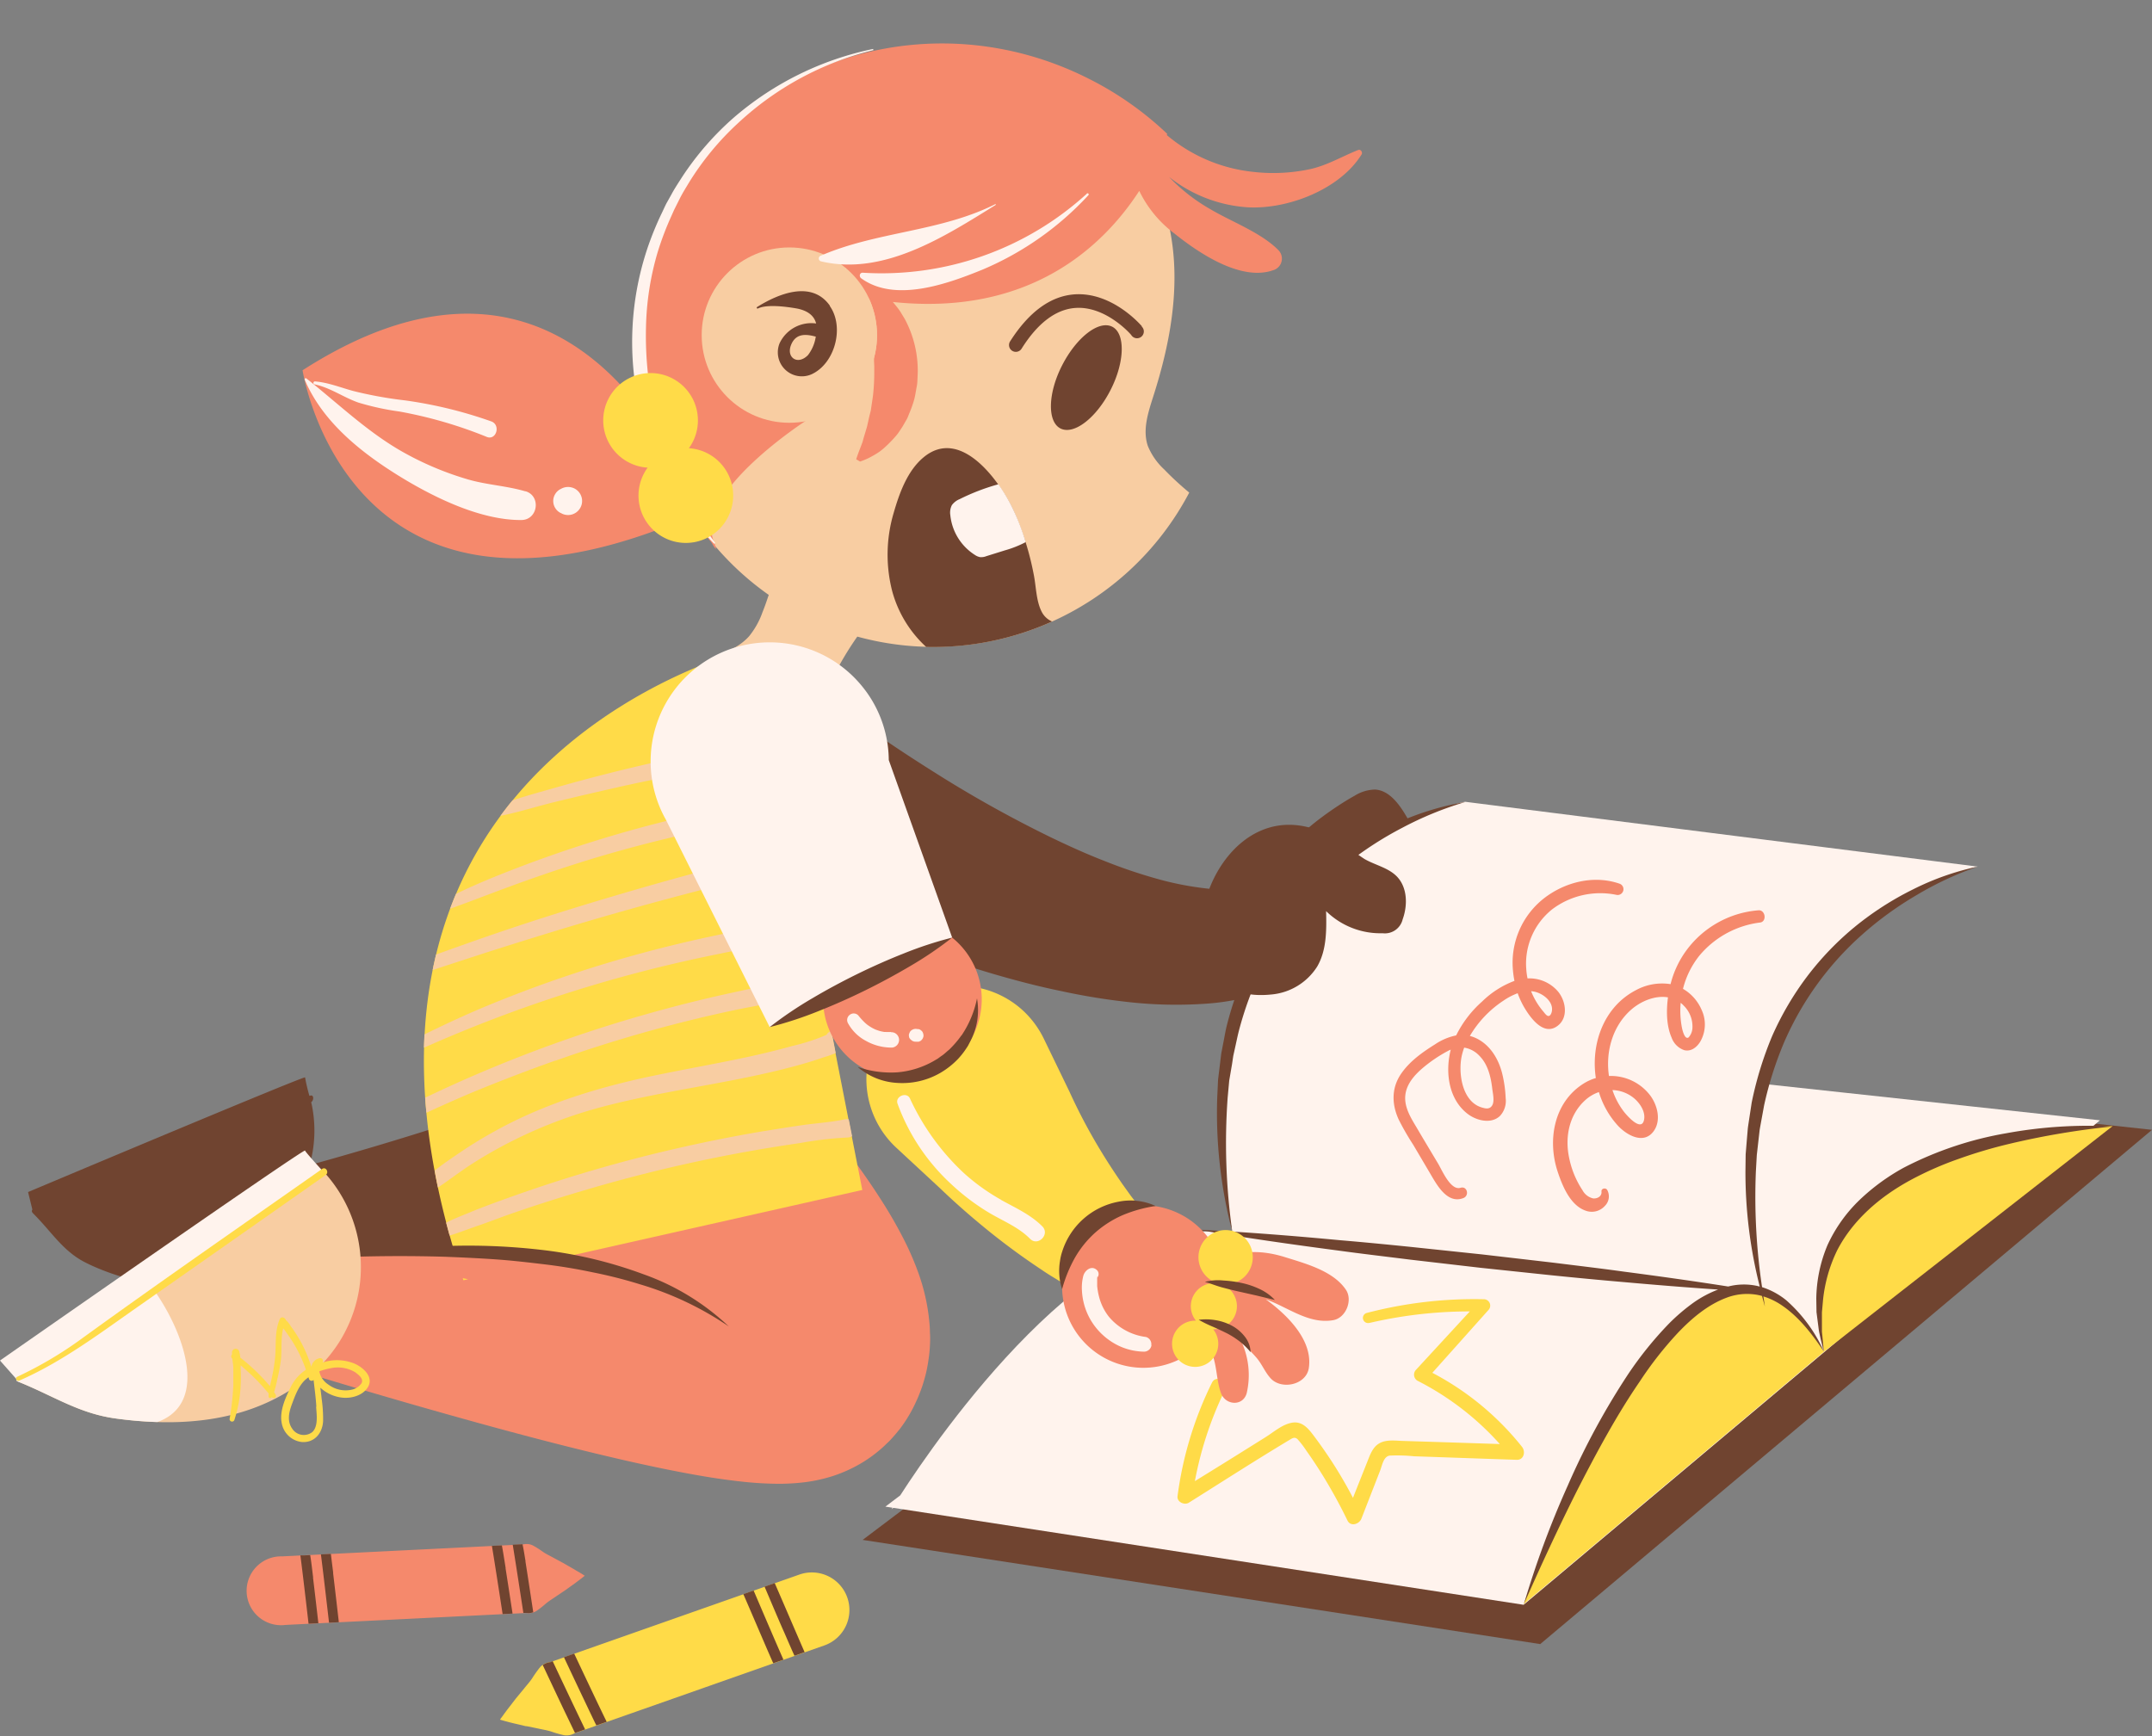 <?xml version="1.0" encoding="UTF-8"?><svg xmlns="http://www.w3.org/2000/svg" xmlns:xlink="http://www.w3.org/1999/xlink" contentScriptType="text/ecmascript" fill="#704430" width="500" zoomAndPan="magnify" contentStyleType="text/css" viewBox="0.0 -10.1 500.0 403.4" height="403.4" preserveAspectRatio="xMidYMid meet" version="1"><rect x="0.0" y="-10.1" width="500.0" height="403.4" fill="#808080" stroke="none"/><g data-name="Layer 2"><g data-name="25"><g><g id="change1_1"><path fill="inherit" d="M329.5,186.37c.14,4-3.24,6.92-6.5,8.33-5.2,2.25-10.88,2.49-16.44,2.59-2.3,0-4.71,0-6.74-1.18-9.86-5.93,10.67-19,14.88-21.28a9.31,9.31,0,0,1,4.78-1.46c3.6.2,6.09,4,8,7.51A12.5,12.5,0,0,1,329.5,186.37Zm-39.43,9.71a31.18,31.18,0,0,1-9.46.31,71.31,71.31,0,0,1-11.67-2.25,119.09,119.09,0,0,1-12.39-4.2c-4.17-1.62-8.36-3.52-12.52-5.53a280,280,0,0,1-24.69-13.64c-4-2.5-8.05-5.08-12-7.74-2-1.33-3.93-2.68-5.85-4l-2.86-2-1.38-1c-.43-.32-.95-.71-1.22-.93l-.26-.21a23.24,23.24,0,0,0-3-2,22.37,22.37,0,0,0-22.05,38.94c.8.45,1.35.73,2,1.06l1.86.95,3.66,1.8q3.64,1.77,7.3,3.43,7.31,3.34,14.72,6.37a319.41,319.41,0,0,0,30.33,10.72c5.18,1.51,10.41,2.9,15.78,4a150.4,150.4,0,0,0,16.34,2.65,99.65,99.65,0,0,0,17.05.35,55.17,55.17,0,0,0,17.42-3.93l.19-.08a12.12,12.12,0,0,0-7.33-23ZM104.35,244.42l0,0C104.28,244.39,104.32,244.41,104.35,244.42Zm85.79,13.3c-.1.93-.3,2-.52,3.08a32,32,0,0,1-1.61,5.35,30.93,30.93,0,0,1-5.57,9,33.71,33.71,0,0,1-4.93,4.51l-1.06.75-1,.64c-.67.43-1.21.73-1.81,1.08a40.33,40.33,0,0,1-5.64,2.56c-1.6.59-3,1-4.31,1.35a69,69,0,0,1-7,1.44c-4.21.65-7.94,1-11.58,1.18-7.23.42-14,.43-20.68.31s-13.23-.39-19.74-.75-13-.8-19.41-1.31l-9.65-.81L66,285.14l0-12a36.41,36.41,0,0,1-5,5.71,34.94,34.94,0,0,1-3.54,2.84,6,6,0,0,1,4.37,1.73c1.13,1.21,2.13,3.8.18,5.57a4.66,4.66,0,0,1-5.14.76,5.13,5.13,0,0,1-2.42-2.6c-.18.61-.37,1.21-.55,1.81a36.34,36.34,0,0,1-1.57,4.5c-1.08,2.33-3.17,3.9-5.12,3.09-1.62-.67-2.2-2.76-1.66-4.86a10.15,10.15,0,0,1,1.85-3.55c.54-.72,1.11-1.43,1.69-2.12a33,33,0,0,1-9.29,1.89h-.47c-.27.38-.53.76-.81,1.13s-1.22.24-.86-.42l.36-.69a37,37,0,0,1-11.78-2h0c-1-.34-2-.71-3-1.12l-.37-.15c-1-.42-2-.86-2.93-1.34-4.29-2.13-6.82-5.49-9.87-8.93-.73-.81-1.48-1.63-2.3-2.45l0,0c-.07-.07-.13-.15-.19-.22a.57.57,0,0,1-.06-.75l-1-4.07s64.41-27.13,64.36-26.64a43.63,43.63,0,0,0,1,4.26l.14,0c.89-.38,1,1,.27,1.52l.1.34h0a29.83,29.83,0,0,1-.44,14.26c10.47-2.91,20.91-6,31.14-9.3q4.14-1.35,8.23-2.73l-.36-.23c-1.14-.72-2.29-1.44-3.44-2.12l-1.7-1-.81-.46-.39-.2-.17-.08,0,0,49-54.4.62.62.5.52,1,1,1.84,2q1.8,2,3.56,4c2.35,2.67,4.66,5.39,7,8.22s4.57,5.77,6.84,8.91,4.55,6.49,6.87,10.4c1.16,2,2.33,4.07,3.52,6.55a60,60,0,0,1,3.53,9A45.75,45.75,0,0,1,190,247.9,38.28,38.28,0,0,1,190.14,257.72ZM53.83,285.11c-.34.09-.67-.1-.59-.61,0,0,0-.05,0-.07-.16.07-.32.13-.47.21a15.35,15.35,0,0,0-3.93,4c-1.09,1.4-2.13,3-1.92,4.68a1.79,1.79,0,0,0,2.73,1.51c1.41-.81,2-3.19,2.54-4.62C52.82,288.5,53.3,286.81,53.83,285.11Zm1.84-1.41a3.74,3.74,0,0,0,.4,2.69,3.58,3.58,0,0,0,3.22,2,2.91,2.91,0,0,0,1.91-.76c.59-.62.18-1.5-.09-2a4.17,4.17,0,0,0-3.54-2A9.45,9.45,0,0,0,55.67,283.7ZM145.79,232a2.87,2.87,0,0,0-1.9.29,10.64,10.64,0,0,0-1,.44l-.59.32c-.23.13-.47.27-.69.42a20.31,20.31,0,0,0-3.77,3.16,25.25,25.25,0,0,0-1.92,2.31l1.61-.76a47.24,47.24,0,0,0,6.64-3.79,5.85,5.85,0,0,0,1.79-1.79C146.08,232.38,146.06,232.16,145.79,232Z"/></g><g id="change1_2"><path fill="inherit" d="M348.49 236.05L500 252.44 357.86 371.94 200.43 347.73 348.49 236.05z"/></g><g id="change2_1"><path fill="#fff3ed" d="M487.9,250.23l-78.39-8.48c11-41.31,50-50.47,50-50.47L340.4,176.21s-70.77,13.31-54.08,100.08c-32.41-4.73-68.37,47.46-77.16,61.1L205.71,340l1.65.25-.22.36.42-.33L354,362.81Zm-198.75,26.7.15,0-6,4.53Z"/></g><g id="change3_1"><path fill="#ffdb48" d="M423.79,304,354,362.67S393.48,250.28,423.79,304Zm0,0,67.08-52.44S412.35,251.78,423.79,304Z"/></g><g id="change1_3"><path fill="inherit" d="M423.79,304c-2.73-4.05-5.75-8-9.66-10.68a16.07,16.07,0,0,0-4.42-2.17c.12.79.23,1.57.35,2.36-.23-.82-.45-1.64-.67-2.46a11,11,0,0,0-1.59-.34,13.41,13.41,0,0,0-6.66.75c-4.29,1.6-8,4.7-11.28,8.14A84.55,84.55,0,0,0,381,310.9c-2.75,4-5.25,8.13-7.64,12.36s-4.65,8.54-6.87,12.87c-4.38,8.71-8.48,17.57-12.43,26.54a216.44,216.44,0,0,1,10.21-27.59,171.25,171.25,0,0,1,14.11-26,84.57,84.57,0,0,1,9.39-11.61,45.23,45.23,0,0,1,5.76-4.91,25.47,25.47,0,0,1,5.66-3c-7.41-.5-14.8-1.1-22.19-1.76-5.51-.47-11-1-16.52-1.56l-16.5-1.74-16.47-1.91c-5.49-.69-11-1.33-16.46-2.08-11-1.45-21.93-3-32.85-4.87,2.71.13,5.41.29,8.11.46a108.47,108.47,0,0,1-3.49-31.33l.19-4,.49-4,.24-2,.38-2c.27-1.32.49-2.65.78-4a79.43,79.43,0,0,1,5.45-15.3,67.27,67.27,0,0,1,8.91-13.6,68.54,68.54,0,0,1,11.87-11,72,72,0,0,1,14-8,64.32,64.32,0,0,1,15.33-4.61,79.18,79.18,0,0,0-14.66,6,80.42,80.42,0,0,0-13.17,8.57,72.23,72.23,0,0,0-11.06,11,66.27,66.27,0,0,0-8.38,13.08,79.52,79.52,0,0,0-5.37,14.62c-.32,1.26-.57,2.54-.86,3.82l-.42,1.91-.29,1.94L285.6,241l-.36,3.91a146.17,146.17,0,0,0,1.07,31.18c8.33.53,16.65,1.21,25,2,5.51.46,11,1,16.51,1.56l16.5,1.74,16.48,1.91c5.49.69,11,1.33,16.46,2.09,8.1,1.06,16.19,2.19,24.27,3.46a14.6,14.6,0,0,1,6.67-.15l.66.16a108.17,108.17,0,0,1-3.32-26.74l.05-4,.33-4,.17-2c.08-.66.19-1.32.29-2l.61-4a82.41,82.41,0,0,1,4.73-15.41,69.84,69.84,0,0,1,8.16-13.92A68.48,68.48,0,0,1,431,205.23a71.54,71.54,0,0,1,13.47-8.66,62.28,62.28,0,0,1,15-5.29,76.72,76.72,0,0,0-14.24,6.66,79.2,79.2,0,0,0-12.61,9.17A71.5,71.5,0,0,0,414.57,232a82.9,82.9,0,0,0-4.69,14.74l-.7,3.82c-.11.64-.24,1.28-.34,1.92l-.22,1.93-.44,3.88-.22,3.9A142.31,142.31,0,0,0,409.4,289a17.11,17.11,0,0,1,5.66,3.08A34.76,34.76,0,0,1,423.79,304Zm42.27-50.75a81.83,81.83,0,0,0-23.76,8A48.73,48.73,0,0,0,432,268.79a34.49,34.49,0,0,0-7.4,10.45A33.08,33.08,0,0,0,422,291.66l.05,3.15.4,3.11c.07.52.12,1,.22,1.55L423,301l.75,3-.28-3.09-.16-1.53c0-.51,0-1,0-1.54l0-3,.27-3a34.4,34.4,0,0,1,3.3-11.45c3.68-7.07,9.94-12.42,17-16.26a77.06,77.06,0,0,1,11.07-4.89,111,111,0,0,1,11.7-3.49,183.53,183.53,0,0,1,24.29-4.1A106.06,106.06,0,0,0,466.06,253.25Z"/></g><g id="change4_1"><path fill="#f5896c" d="M408.57,201.43a23,23,0,0,0-17,9.66,22.52,22.52,0,0,0-3.43,7.5,12.73,12.73,0,0,0-8.09,1.42c-7.46,3.9-10.46,12.47-9.27,20.4a11.3,11.3,0,0,0-2.92,1.33c-6.8,4.33-8.35,13-6,20.27,1.09,3.32,2.92,7.95,6.53,9.21a4.08,4.08,0,0,0,4.49-1.1,3.1,3.1,0,0,0,.54-3.71c-.33-.57-1.41-.37-1.33.36.13,1.1-.93,1.7-1.93,1.61a3.75,3.75,0,0,1-2.47-1.89,21.19,21.19,0,0,1-3.08-7.39c-1.08-4.89-.08-10.18,3.77-13.61a9,9,0,0,1,3.11-1.82,20.2,20.2,0,0,0,4.47,7.86c2.1,2.23,6.05,4.42,8.33,1.12,1.67-2.44.81-5.85-.79-8.08a11.49,11.49,0,0,0-9.67-4.64c-.83-5.61.82-11.59,5.15-15.4,2.28-2,5.6-3.38,8.56-2.87-.4,3.07-.38,6.57.85,9.37a4.76,4.76,0,0,0,2.93,2.9c1.6.39,2.9-.67,3.7-1.94a8,8,0,0,0,.31-7.48,10.31,10.31,0,0,0-4.3-4.83,20.23,20.23,0,0,1,3.74-7.63A21.89,21.89,0,0,1,409,204.26C410.55,204,410.18,201.31,408.57,201.43Zm-28.95,43.64c1.39,1.15,2.75,3.15,2.36,5.06-.59,2.85-3.92-.92-4.7-1.93a17.18,17.18,0,0,1-2.64-5A8.26,8.26,0,0,1,379.62,245.07Zm11.61-21.46a6.81,6.81,0,0,1,2,5,3.57,3.57,0,0,1-.89,2.35c-.88.62-1.41-1.56-1.55-2.22a20.59,20.59,0,0,1-.3-5.81A6.22,6.22,0,0,1,391.23,223.61ZM362,220.31a8.71,8.71,0,0,0-7.09-3.05,15.91,15.91,0,0,1-.3-2.26,16.14,16.14,0,0,1,6-13.78,18.54,18.54,0,0,1,15-3.37,1.35,1.35,0,0,0,.72-2.59c-6-2.1-12.75-.41-17.68,3.45a19,19,0,0,0-7.13,16.66,22.41,22.41,0,0,0,.35,2.46,21.61,21.61,0,0,0-7.54,4.82,25.7,25.7,0,0,0-6,7.85,13.63,13.63,0,0,0-4.9,2.07c-3,1.88-6,4-8,7-2.17,3.29-2.06,7-.44,10.51a60.69,60.69,0,0,0,3.37,5.85L332,262.1c1.59,2.64,4.05,7.73,8,6.2,1.46-.56.9-2.87-.66-2.39-2.32.71-4.33-4.17-5.22-5.64-1.67-2.8-3.36-5.6-5-8.4-1.42-2.37-3.06-5-2.54-7.92.42-2.34,2.07-4.21,3.81-5.73a33.27,33.27,0,0,1,6.18-4.19c.17-.09.34-.15.5-.22-1.33,5.23-.52,11.51,3.92,14.92,2,1.55,5.45,2.46,7.52.48a5.13,5.13,0,0,0,1.32-4.13,28.87,28.87,0,0,0-.82-5.77c-.85-3.34-2.75-6.54-5.94-8.11a8,8,0,0,0-1.56-.57,25,25,0,0,1,7.81-8.21,15,15,0,0,1,3.3-1.72,19.09,19.09,0,0,0,1.74,3.65c1.45,2.35,4.35,6.22,7.44,4C364.46,226.45,363.84,222.53,362,220.31Zm-18.29,14.91c2,2,2.68,4.92,3,7.63.12,1.06.58,2.9,0,3.89s-1.51.77-2.32.54c-4.77-1.31-5.67-8.24-4.71-12.27a16.09,16.09,0,0,1,.51-1.67A6.16,6.16,0,0,1,343.71,235.22Zm16.86-10.37c-.06.38-.29,1.09-.76,1.14s-1-.78-1.26-1.07a16.73,16.73,0,0,1-2.81-4.69,5.08,5.08,0,0,1,1.08.18C358.66,220.92,360.92,222.68,360.57,224.85Z"/></g><g id="change3_2"><path fill="#ffdb48" d="M318.17,297.32a102.56,102.56,0,0,1,26.59-2.63l-1-2.5L329,308.2a1.64,1.64,0,0,0,.33,2.54,65.43,65.43,0,0,1,21.77,17.85l1.23-3q-13.24-.45-26.49-.86c-1.71-.06-3.72-.34-5.29.52s-2.17,2.56-2.8,4.15l-4.93,12.41,3.24-.42a102.32,102.32,0,0,0-6.85-12.22c-1.32-2-2.72-4-4.18-5.92-1.24-1.63-2.65-3.17-4.91-2.74s-4.17,2.15-6,3.3l-6.7,4.19c-4.32,2.7-8.66,5.37-13,8.05l2.56,2a83,83,0,0,1,7.61-25.1c1-2-2-3.76-3-1.75a83.92,83.92,0,0,0-8,26.39c-.17,1.33,1.6,2.14,2.62,1.5,7.73-4.85,15.41-9.8,23.24-14.5.76-.45,1.36-.93,2.07-.21a21.79,21.79,0,0,1,2,2.62q1.82,2.56,3.48,5.22a117.59,117.59,0,0,1,6.07,11c.73,1.52,2.74.86,3.24-.42l4.37-11.22c.45-1.16.77-3.28,2.25-3.44a39,39,0,0,1,5.61.16c7.95.27,15.91.56,23.86.82,1.66.06,2.11-1.88,1.24-3A65.46,65.46,0,0,0,331,308l.33,2.54,14.5-16.23a1.48,1.48,0,0,0-1-2.5A98.81,98.81,0,0,0,317.54,295a1.19,1.19,0,0,0,.63,2.3Z"/></g><g id="change4_2"><path fill="#f5896c" d="M216.05,299.11c0-.69-.07-1.5-.13-2.09a46.28,46.28,0,0,0-2.59-11.46,67.4,67.4,0,0,0-2.94-6.89,105.14,105.14,0,0,0-5.23-9.26c-1.64-2.59-3.21-4.91-4.76-7.11-3.1-4.37-6.1-8.27-9.11-12s-6-7.31-9-10.79c-1.53-1.75-3.06-3.47-4.62-5.18l-2.38-2.58-1.24-1.3-.65-.68-.34-.35-.46-.42L136,278.94c-8,.75-16.2,1.37-24.4,1.91A199.26,199.26,0,0,0,80.4,282l2.42.44c-10.37.49-20.77.91-31.07,1.23L50,302.41q23.61,7.47,47.54,14.33c16,4.56,32,8.95,48.7,12.75,4.18.94,8.41,1.84,12.77,2.66s8.83,1.56,13.74,2.08a80.77,80.77,0,0,0,8.07.46,49.6,49.6,0,0,0,5.05-.24,36.13,36.13,0,0,0,7.38-1.48,33,33,0,0,0,6.52-2.87,31.13,31.13,0,0,0,5.14-3.71c.53-.46,1-.95,1.53-1.44.23-.22.55-.56.84-.88l.87-1c.28-.34.56-.68.83-1l.39-.52.46-.64c.61-.87,1.18-1.79,1.71-2.72l.38-.7.22-.41.35-.71c.23-.47.45-1,.67-1.44.42-1,.81-2,1.11-2.89s.6-1.93.84-2.9.39-1.81.54-2.73l.2-1.37c.06-.46.09-.83.13-1.25.07-.82.11-1.64.13-2.46S216.08,299.85,216.05,299.11Zm-92.27-3.53h0S123.76,295.58,123.78,295.58Z"/></g><g id="change3_3"><path fill="#ffdb48" d="M108.77,287.15l-1.11.25-.15-.48Zm-3.22-6.45h0l2.57,0h.33c.87,0,1.74,0,2.63.08h.23q2.82.11,5.75.31h0l3,.24h0c3.06.26,6.17.62,9.29,1.09h0l71-16L175.64,140.23S70.8,164.35,105.55,280.7ZM269,276l-4.18-5.5-2.1-2.75-1.85-2.58c-2.41-3.46-4.67-7-6.73-10.58s-3.95-7.26-5.65-11l-6-12.39a22,22,0,0,0-4.75-6.42,21.69,21.69,0,1,0-29.49,31.82h0l10.16,9.42c3.71,3.56,7.56,6.92,11.51,10.1s8,6.13,12.18,8.9c1,.69,2.09,1.37,3.14,2l2.95,1.8,5.89,3.62A11.34,11.34,0,0,0,269,276Z"/></g><g id="change5_1"><path fill="#f8cda2" d="M167,211.57a325.73,325.73,0,0,0-68.5,21.79c0-1,.07-2.07.13-3.1,4.91-2.41,9.86-4.71,14.93-6.8a296.72,296.72,0,0,1,36.26-12.26q9.12-2.44,18.39-4.33c6.33-1.28,12.71-2.19,19.07-3.31a3.31,3.31,0,0,1,.76,0l.87,4.43a2.87,2.87,0,0,1-1,.28A200.09,200.09,0,0,0,167,211.57ZM197.2,250a2.41,2.41,0,0,0-.92,0c-3.19.69-6.53.88-9.76,1.34s-6.51,1-9.75,1.52q-9.86,1.68-19.6,3.92A338.83,338.83,0,0,0,119,267.92c-3.41,1.22-6.82,2.45-10.16,3.84-1.66.68-3.33,1.33-4.94,2.13l-.25.12c.27,1,.53,2,.81,3,.36-.1.74-.23,1.15-.36,1.55-.53,3.09-1.1,4.63-1.65,3-1,5.87-2.15,8.82-3.17,6.14-2.13,12.35-4.08,18.58-5.89a351.39,351.39,0,0,1,37.73-8.75q5.23-.91,10.49-1.67a84.22,84.22,0,0,1,11-1.29,2.21,2.21,0,0,0,1.12-.31Zm-53.71-77.16q14.87-3.32,29.94-5.63c2.43-.37,4.87-.69,7.31-1l-.87-4.47a427.18,427.18,0,0,0-50.33,11.05c-3.44,1-7,1.93-10.46,3.1-1,1.17-1.89,2.35-2.8,3.59,4.17-.83,8.29-2.15,12.39-3.16Q136.07,174.51,143.49,172.85Zm-8.62,17.45a310.69,310.69,0,0,1,34.53-8.65c3.28-.62,6.56-1.2,9.86-1.71l4.06-.61-.83-4.22-2.93.46c-2.88.47-5.77,1-8.64,1.54q-8.85,1.71-17.6,3.95a297.5,297.5,0,0,0-34.38,11c-4.37,1.7-8.76,3.5-13,5.58-.48,1.12-.93,2.27-1.37,3.44,4.51-1.6,9-3.38,13.44-5C123.59,194,129.21,192.08,134.87,190.3Zm-23.62,21.51q8.61-2.77,17.26-5.41,17.31-5.28,34.84-9.79c3.3-.85,6.59-1.67,9.9-2.48s6.55-1.93,9.83-2.21a2.44,2.44,0,0,0,2.32-2l-.32-1.62a2.22,2.22,0,0,0-2.63-1.08,71,71,0,0,1-8.86,2.38c-3,.75-5.93,1.52-8.88,2.31q-8.86,2.35-17.68,4.92c-11.68,3.39-23.28,7-34.77,11q-4.82,1.68-9.62,3.41l-1.32.48c-.29,1.18-.56,2.39-.8,3.62l2.25-.76C105.6,213.65,108.42,212.72,111.25,211.81ZM119.07,255a107.89,107.89,0,0,1,20.48-7.8c14.91-4,30.37-5.55,45.27-9.6,2.19-.59,4.37-1.24,6.52-2a23.55,23.55,0,0,0,2.83-1l-1-5.19a1.91,1.91,0,0,0-.32.16,2.16,2.16,0,0,0-.83.81,46,46,0,0,1-7.94,2.58c-3.28.92-6.59,1.72-9.91,2.45-6.67,1.46-13.4,2.64-20.09,4-13.13,2.62-25.92,6.28-37.78,12.62-3.12,1.67-6.17,3.49-9.11,5.46-2,1.38-4.23,2.83-6.2,4.44.24,1.3.48,2.6.76,3.92,2.61-1.73,5.09-3.68,7.72-5.37A105.17,105.17,0,0,1,119.07,255Zm10-18.63A329.36,329.36,0,0,1,168.89,225c3.79-.82,7.6-1.53,11.43-2.18q2.75-.45,5.51-.87a47,47,0,0,0,5.67-1l-.83-4.25a64.69,64.69,0,0,0-10.07,1.66c-3.41.67-6.79,1.41-10.18,2.15q-10.29,2.22-20.43,5.11a322.21,322.21,0,0,0-39.22,13.91q-5.33,2.29-10.58,4.78l-1.41.66c.08,1.15.19,2.33.3,3.5l1.47-.68c3.1-1.41,6.21-2.79,9.35-4.11Q119.38,239.77,129.08,236.33Z"/></g><g id="change1_4"><path fill="inherit" d="M80.4,282a134.43,134.43,0,0,1,23.08-2.55,147.57,147.57,0,0,1,23.29,1A101.27,101.27,0,0,1,149.5,286a56,56,0,0,1,19.83,12.13,73.82,73.82,0,0,0-20.63-9.79,107.19,107.19,0,0,0-11.06-2.8c-3.72-.79-7.49-1.41-11.28-1.86s-7.58-.89-11.4-1.15-7.64-.44-11.47-.59Q92,281.6,80.4,282Z"/></g><g id="change5_2"><path fill="#f8cda2" d="M276.31,104.37a67.07,67.07,0,0,1-77.12,33.46,72.73,72.73,0,0,0-5.62,9.42,22.52,22.52,0,0,0-2.58,7.67,9.51,9.51,0,0,0,2.27,7.56l-28-19.68c3.2-1.21,6.52-2.51,8.79-5.06a18.68,18.68,0,0,0,3.1-5.55c.54-1.33,1-2.68,1.46-4.05a67,67,0,1,1,86.1-102c5.33,7.61,7.86,17,8.14,26.36.3,10-1.85,20-4.91,29.56-1.19,3.74-2.52,7.78-1.24,11.49a15.43,15.43,0,0,0,3.79,5.43,70,70,0,0,0,5.58,5.18Z"/></g><g id="change4_3"><path fill="#f5896c" d="M315.57,24.75c-4,1.59-7.51,3.78-11.8,4.58a40.83,40.83,0,0,1-12.67.5,37,37,0,0,1-20-8.54c.06-.18.09-.29.09-.29A75.68,75.68,0,0,0,253,8.21c-36.21-18.33-79.85-4.94-97.48,29.89a69.58,69.58,0,0,0-5.11,48.84c-13.23-18.45-38.55-37.68-80.11-11,0,0,10.44,68.6,90.4,33.88a73.8,73.8,0,0,0,4.56,6.06c1.13,1.94,1.48,2.22.53-.3C161.49,104.16,187.5,87.5,187.5,87.5s-12.74-12.89-19.17-19.18c5.47-7.68,15.44-12.24,32.89-9.17l.67.11a20.36,20.36,0,0,1,1.18,13.82c0,.22,0,.45,0,.67l.06,1.29,0,1.29a49.2,49.2,0,0,1-.26,5.15c-.09.85-.24,1.7-.36,2.55l-.19,1.28L202,86.57c-.2.84-.36,1.69-.57,2.53l-.75,2.5c-.13.42-.21.86-.37,1.27l-.47,1.23c-.33.82-.63,1.66-.91,2.52l.9.53A16.35,16.35,0,0,0,203,95.7c.5-.28,1-.6,1.44-.91a14.55,14.55,0,0,0,1.27-1.06,28.51,28.51,0,0,0,2.3-2.36,10.16,10.16,0,0,0,1-1.31c.29-.45.62-.89.88-1.37l.81-1.41c.26-.48.42-1,.63-1.48a27.5,27.5,0,0,0,1.06-3c.27-1,.41-2.09.62-3.15a9.39,9.39,0,0,0,.15-1.58l.07-1.59a25.4,25.4,0,0,0-2.85-12.15c-.24-.46-.53-.91-.8-1.36s-.54-.9-.87-1.33-.83-1.06-1.27-1.57c32.05,3.38,49.09-13.21,57.26-25.81a27.08,27.08,0,0,0,8.11,9.86c5.57,4.47,15.46,11.23,23,8.57A2.8,2.8,0,0,0,297,48c-4-4.05-10.79-6.54-15.7-9.44a42,42,0,0,1-9.7-7.56A32.84,32.84,0,0,0,290,38.08c9.26.47,21.34-4.17,26.37-12.32C316.64,25.29,316.14,24.52,315.57,24.75Z"/></g><g id="change5_3"><circle fill="#f8cda2" r="20.37" cx="183.4" cy="67.77"/></g><g id="change1_5"><path fill="inherit" d="M258.05,80.48c-3.3,6.52-8.5,10.53-11.62,9s-3-8.15.34-14.67,8.51-10.54,11.62-9S261.35,74,258.05,80.48Zm7.26-14.76c-.28-.33-6.9-8-15.63-7.42-5.59.39-10.62,4.07-15,10.94a1.58,1.58,0,0,0,2.68,1.68c3.76-6,8-9.14,12.48-9.46,7.14-.52,13,6.24,13,6.3a1.58,1.58,0,1,0,2.41-2ZM242,132c-1.29-2.55-1.26-5.91-1.84-8.7a66,66,0,0,0-4.78-15c-3.23-6.78-12.22-19.29-20.82-12.11-3.74,3.12-5.59,8.29-6.9,12.82a34.1,34.1,0,0,0-.4,18.12,27.2,27.2,0,0,0,7.93,13.1,67.29,67.29,0,0,0,29.26-5.91A4.81,4.81,0,0,1,242,132Zm-49.21-71c3.43,4.83,1.27,13.25-4.12,15.82a5.58,5.58,0,0,1-7.54-7.15,8.14,8.14,0,0,1,8.49-4.6c-.46-1.84-2-3-4.46-3.48-2.34-.41-6.95-1.05-9.07,0a.2.2,0,0,1-.2-.34C180.84,58.16,188.57,54.94,192.82,60.94Zm-3.35,7.6a4,4,0,0,0,.11-.47c-2.3-.63-4.63-.82-5.74,1.89-1.2,2.93,1.48,4.84,3.9,2.42A9.26,9.26,0,0,0,189.47,68.54Z"/></g><g id="change2_2"><path fill="#fff3ed" d="M235.41,108.28a54,54,0,0,1,2.91,7.59,24.78,24.78,0,0,1-4.84,1.92l-4.29,1.34a3.34,3.34,0,0,1-1.43.24,3.1,3.1,0,0,1-1.22-.5,12.42,12.42,0,0,1-5.74-9.26,3.79,3.79,0,0,1,.36-2.33,4.22,4.22,0,0,1,1.82-1.4,49.65,49.65,0,0,1,9-3.45A39.73,39.73,0,0,1,235.41,108.28Zm-32.55-107a71.65,71.65,0,0,0-32.43,16,67.62,67.62,0,0,0-12,13.83c-.82,1.3-1.69,2.58-2.41,3.94l-1.12,2c-.36.68-.67,1.39-1,2.08a72.88,72.88,0,0,0-3.5,8.54,68.66,68.66,0,0,0-1.89,36.6,68.45,68.45,0,0,0,17.43,32l.24-.21a83.11,83.11,0,0,1-14.58-32.42,81.09,81.09,0,0,1-1.51-17.65,66,66,0,0,1,2.72-17.52,70.94,70.94,0,0,1,3.16-8.33c.31-.68.59-1.37.92-2l1-2c.66-1.34,1.46-2.59,2.23-3.88a65.51,65.51,0,0,1,11.37-13.76A70.66,70.66,0,0,1,202.93,1.55Zm49.65,33.64a70.73,70.73,0,0,1-52.08,18.35c-.75,0-.85.92-.35,1.29,7.87,5.74,20.06,1.31,28.18-2a71,71,0,0,0,24.6-17.28A.25.25,0,0,0,252.51,34.88ZM196.45,52.37a.05.05,0,0,0,0-.1A.05.05,0,1,0,196.45,52.37Zm34.74-15c-12.83,6.44-27.66,6.33-40.61,12a.69.69,0,0,0,.17,1.26c14.55,3.44,28.74-5.77,40.54-13.08A.1.1,0,0,0,231.19,37.34Zm-109.1,66.71c-4.39-1.3-9-1.5-13.41-2.79A71.84,71.84,0,0,1,94.5,95.43c-8.7-4.7-15.62-11.52-23.3-17.58a.25.25,0,0,0-.39.3c4,9.46,12.48,16.41,21,21.79,8.18,5.15,19.46,10.86,29.32,10.8C125,110.72,125.78,105.14,122.09,104.05Zm11.54-.58a3.3,3.3,0,0,0-3.29,0l-.26.13a3.06,3.06,0,0,0-1.11,1.12,3.08,3.08,0,0,0,0,3.14,3.06,3.06,0,0,0,1.11,1.12l.26.12a3.23,3.23,0,0,0,3.29,0,3.26,3.26,0,0,0,0-5.63ZM73.06,79.21c3.68.76,6.68,3,10.21,4.24a62.55,62.55,0,0,0,9.55,2.08,101.82,101.82,0,0,1,20.29,5.9c2.21.88,3.3-2.83,1-3.62a101.47,101.47,0,0,0-20-4.87,93.9,93.9,0,0,1-11.9-2.15c-3-.8-5.89-2-9-2.26C72.76,78.49,72.68,79.13,73.06,79.21Z"/></g><g id="change4_4"><path fill="#f5896c" d="M309.77,296.67c-5.7,1-10.5-3-15.68-4.85,5,3.63,11,9.53,10,16-.62,3.93-6.39,5.12-8.89,2.34-1.31-1.45-1.95-3.19-3.19-4.67-1.05-1.23-2.26-2.4-3.44-3.54a18.6,18.6,0,0,1,1.08,11.73c-.91,3.09-4.9,2.75-5.94,0s-.94-6.1-2-9a14.45,14.45,0,0,0-1.82-3.42A18.88,18.88,0,1,1,283.6,283l0,0c4.44-2.85,10-2.52,14.87-1s11.22,3.2,14.19,7.53C314.38,291.94,312.76,296.13,309.77,296.67Zm-100.1-93a18.43,18.43,0,1,0,18.43,18.43A18.43,18.43,0,0,0,209.67,203.7Z"/></g><g id="change3_4"><path fill="#ffdb48" d="M291,283a6.31,6.31,0,1,1-5.27-7.19A6.32,6.32,0,0,1,291,283Zm-8.11,5.13a5.38,5.38,0,0,0-6.15,4.49,5.33,5.33,0,0,0,1.13,4.17,5.37,5.37,0,1,0,4,2,5.37,5.37,0,0,0,1-10.67Z"/></g><g id="change2_3"><path fill="#fff3ed" d="M154.69,180.33c-.42-.75-.81-1.52-1.16-2.31h0a27.67,27.67,0,0,1,46.9-28.49h0a27.19,27.19,0,0,1,2.47,3.62,27.5,27.5,0,0,1,3.6,13.37l14.73,41.25-42.4,20.8Z"/></g><g id="change5_4"><path fill="#f8cda2" d="M74.93,261.88Q57.76,275.65,39.5,288C28,295.78,14.85,302,3.85,310.39c-.24.34.3.55.68.7,7.93,3.2,13.81,7.24,22.28,8.41,9.58,1.33,19.48,1.37,28.78-1.3s18-8.23,23.19-16.38A32.71,32.71,0,0,0,74.93,261.88Z"/></g><g id="change2_4"><path fill="#fff3ed" d="M76.22,263.3h0l-.56-.63ZM39.5,288c-1.11.75-2.24,1.47-3.37,2.19,6.26,9,12.42,25.07,1.14,29.88a6.39,6.39,0,0,1-.73.27,90.55,90.55,0,0,1-9.73-.83c-8.47-1.17-14.35-5.21-22.28-8.41-.38-.15-.92-.36-.68-.7h0L0,306.05s70.66-49.33,70.87-48.79c.14.36,2.51,3,4,4.63Q57.75,275.65,39.5,288ZM17.33,301.43l-.57.34Zm-8.2,5.2c-.4.28-.82.54-1.22.82C8.31,307.17,8.73,306.91,9.13,306.63Zm4.26-2.77-1.21.76Z"/></g><g id="change3_5"><path fill="#ffdb48" d="M59.81,274.08l-28,19.63c-8.74,6.13-17.51,12.72-27.32,17-.59.26-1.11-.6-.52-.87a90,90,0,0,0,15.3-9.08c18.36-13.3,37-26.19,55.57-39.23.87-.61,1.69.81.83,1.41ZM85.5,312.2c-1.18,2-3.88,2.71-6,2.47a9,9,0,0,1-5.08-2.31c.12.85.22,1.71.31,2.55a33.39,33.39,0,0,1,.34,5.18c-.12,2.81-2,5.14-5,4.89a5.36,5.36,0,0,1-4.62-4.43c-.54-2.79.88-5.85,2.08-8.3a10.16,10.16,0,0,1,3.55-4.05,31.61,31.61,0,0,0-4-7.88c-.33-.48-.67-.94-1-1.4-.09-.12-.18-.23-.28-.34-.61,2.35-.26,5-.54,7.38a41.63,41.63,0,0,1-.83,4.43,26.15,26.15,0,0,1-.75,3,6.64,6.64,0,0,1,.38.6.53.53,0,0,1-.83.64l-.09-.1a.33.33,0,0,1,0,.06c-.17.25-.67.28-.72-.09a5.39,5.39,0,0,1,0-.81l-1.3-1.5c-.72-.8-1.45-1.57-2.21-2.32-1-.95-2-1.84-3-2.71l0,.79a35.25,35.25,0,0,1,0,4,30,30,0,0,1-1.44,7.87.57.57,0,0,1-1.1-.3,64.6,64.6,0,0,0,.84-7.72c0-1.28,0-2.56,0-3.83,0-.79-.15-1.58-.24-2.37a.66.66,0,0,1-.16-.84.76.76,0,0,1,.09-.09c0-.17,0-.35,0-.52a.86.86,0,0,1,1.68-.23,9.9,9.9,0,0,1,.26,1.46,46.49,46.49,0,0,1,4,3.52c.8.79,1.57,1.6,2.31,2.45l.57.65c.14-.68.32-1.34.45-2a40.11,40.11,0,0,0,.77-4.87c.24-3-.14-5.9,1.06-8.69.32-.74,1.25-.39,1.43.24A4.8,4.8,0,0,1,67.51,298c.39.52.76,1.06,1.12,1.61a30.5,30.5,0,0,1,3.7,7.91h0a2.44,2.44,0,0,1,1.9-2,.64.64,0,0,1,.69,1,10.72,10.72,0,0,1,7.2.15C84.17,307.46,86.94,309.75,85.5,312.2Zm-12,4.56c-.12-2.08-.41-4.13-.64-6.2a.64.64,0,0,1-1.08-.26l-.12-.38q-.36.27-.69.57c-1.59,1.47-2.36,3.61-3.1,5.59s-1.22,4,0,5.77a3.21,3.21,0,0,0,4.72.8C74,321.29,73.55,318.53,73.45,316.76Zm9.27-7.83a7.81,7.81,0,0,0-5.93-1.09,14.42,14.42,0,0,0-2.66.73,4.84,4.84,0,0,0,2.12,3.07,6.66,6.66,0,0,0,5.5,1.17A3.63,3.63,0,0,0,84,311.32C84.51,310.35,83.44,309.45,82.72,308.93Z"/></g><g id="change3_6"><path fill="#ffdb48" d="M133.56,392.62l.07,0v0l57.77-20.32a8.73,8.73,0,1,0-5.79-16.47l-57.78,20.32h0l-.08,0a3.67,3.67,0,0,0-2.29,1.19,27.3,27.3,0,0,0-1.81,2.55c-.59.88-1.25,1.58-1.87,2.37l-1.9,2.3L118,387c-.34.44-.67.89-1,1.35s-.56.76-.83,1.15h0c.82.25,1.63.46,2.43.67l.57.14,3,.71.21,0h0l2.71.56c1,.22,1.93.36,2.94.67a25,25,0,0,0,3,.86A3.7,3.7,0,0,0,133.56,392.62Z"/></g><g id="change4_5"><path fill="#f5896c" d="M121.51,348.79l-.08,0v0l-55.89,2.77a8,8,0,1,0,.79,15.93l55.89-2.77h.08a3.39,3.39,0,0,0,2.31-.46,21.89,21.89,0,0,0,2.25-1.76c.75-.61,1.5-1.06,2.25-1.58l2.26-1.52,2.26-1.62,1.23-.93c.34-.25.68-.52,1-.79h0c-.65-.43-1.3-.82-2-1.21l-.45-.28-2.4-1.38-.18-.1h0l-2.22-1.2c-.8-.44-1.6-.81-2.41-1.35a23,23,0,0,0-2.41-1.53A3.36,3.36,0,0,0,121.51,348.79Z"/></g><g id="change1_6"><path fill="inherit" d="M312.7,186.36a53.53,53.53,0,0,0,4.35,3.16c2.46,1.41,5.46,2,7.45,4,2.49,2.52,2.61,6.65,1.4,10a4.25,4.25,0,0,1-4.67,3.24,18,18,0,0,1-13.12-5.14c.1,4.4.15,9.07-2.07,12.88A14.06,14.06,0,0,1,295.3,221C264.26,224.16,282.08,164.59,312.7,186.36ZM180,357.77l-2.36.83c1.26,2.94,3,7.12,4.61,10.73,1.06,2.44,1.79,4.14,2.34,5.33l1.5-.53.86-.3C185.42,370.35,181.93,362.19,180,357.77Zm-51.59,18.14c1.88,4,5.46,11.57,7.54,15.86l-2.35.83v0l0,0c-.51-1.06-1.12-2.34-1.89-3.93-1.92-4-4.15-8.77-5.61-11.86a3.71,3.71,0,0,1,1.68-.66l.08,0h0Zm5-1.75c2.22,4.71,5.84,12.37,7.55,15.85l-2.4.84c-.61-1.23-1.41-2.91-2.53-5.27-1.68-3.52-3.58-7.55-5-10.58Zm41.69-14.66c1.63,3.82,5.1,11.94,6.93,16.07l-1.37.48-1,.35c-.5-1.12-1.13-2.56-1.95-4.46-1.72-4-3.72-8.67-5-11.61Zm-102.37-3c.43,3.56.91,7.69,1.24,10.59l-2.28.12c-.5-4.37-1.44-12.43-1.9-15.88l.82,0,1.46-.07C72.27,352.42,72.47,354.1,72.76,356.52Zm49.35-3.79c.63,4,1.35,8.75,1.82,11.84a3.35,3.35,0,0,1-1.63.15h-.08l-.59,0c-.61-4-1.77-11.55-2.47-15.85l2.27-.11v0l0,0C121.65,349.85,121.85,351.13,122.11,352.73Zm-4.62,1.58c.55,3.51,1.17,7.54,1.63,10.57l-2.31.11c-.72-4.71-1.9-12.35-2.49-15.85l2.32-.11C116.85,350.26,117.12,352,117.49,354.31Zm-40.07,1.1c.47,3.93,1,8.56,1.34,11.47l-2.28.11c-.44-3.77-1.36-11.79-1.89-15.88l1.32-.06,1-.05C77,352.1,77.19,353.53,77.42,355.41Zm146-124.91a23,23,0,0,1-2.91,3.38c-.59.46-1.09,1-1.72,1.4-.31.21-.59.44-.9.65l-.95.56a20.48,20.48,0,0,1-8.42,2.61,23.56,23.56,0,0,1-9.22-1.25,15.35,15.35,0,0,0,9.21,3.71,17.62,17.62,0,0,0,10-2.33,18.85,18.85,0,0,0,4.1-3.23,18.59,18.59,0,0,0,1.62-2c.24-.36.49-.71.71-1.08l.6-1.15A15.56,15.56,0,0,0,227,221.9,23.67,23.67,0,0,1,223.41,230.5Zm45.14,39.66a31.53,31.53,0,0,0-7.74,2.15,24.2,24.2,0,0,0-6.28,4,23.63,23.63,0,0,0-4.69,5.75,31.92,31.92,0,0,0-3.05,7.44,13.71,13.71,0,0,1-.49-6.54,12.09,12.09,0,0,1,.51-2.2,17,17,0,0,1,13.06-11.59A14,14,0,0,1,268.55,270.16ZM199.1,216.28c-3.53,1.74-7,3.6-10.39,5.61a89.21,89.21,0,0,0-9.88,6.68,87.78,87.78,0,0,0,11.33-3.71q5.51-2.19,10.8-4.79t10.4-5.61a85.21,85.21,0,0,0,9.87-6.69,87.81,87.81,0,0,0-11.33,3.72C206.23,212.94,202.63,214.55,199.1,216.28Zm93.57,73.16a19.08,19.08,0,0,0-4.12-1.4,26.92,26.92,0,0,0-4.26-.58,12.31,12.31,0,0,0-4.34.31c1.41.41,2.68.94,4.07,1.31s2.72.71,4.07,1l4,.9,4.12,1A11.56,11.56,0,0,0,292.67,289.44Zm-6.59,8.44a12.31,12.31,0,0,0-3.72-1.22,13.06,13.06,0,0,0-3.85-.07,31,31,0,0,0,3.39,1.65c1.11.49,2.18,1,3.2,1.5a20.1,20.1,0,0,1,2.88,1.84,15.78,15.78,0,0,1,2.59,2.53,6.18,6.18,0,0,0-1.4-3.68A9.5,9.5,0,0,0,286.08,297.88Z"/></g><g id="change2_5"><path fill="#fff3ed" d="M205.4,229.64h0a.22.22,0,0,1,.11,0Zm1.55.06a10.26,10.26,0,0,1-1.24,0l-.2,0c.07,0,.1,0-.06,0h0l-.53-.1a8.25,8.25,0,0,1-1.2-.35l-.3-.11c-.19-.09-.38-.17-.56-.27a10.47,10.47,0,0,1-1-.6l-.39-.28-.12-.1-.25-.21a16.29,16.29,0,0,1-1.69-1.83,1.47,1.47,0,0,0-2-.11,1.5,1.5,0,0,0-.39,1.92,10.14,10.14,0,0,0,4.19,4.12,12.11,12.11,0,0,0,5.76,1.55,1.79,1.79,0,1,0,0-3.57Zm4.68,1.8.32.25a1.53,1.53,0,0,0,.79.21l.21,0,.21,0h.06l.08,0,.15,0,.37-.15a1.31,1.31,0,0,0,.42-.39.79.79,0,0,0,.2-.34,1.27,1.27,0,0,0,.13-.58l-.06-.4-.15-.37a1.31,1.31,0,0,0-.39-.42,1.23,1.23,0,0,0-.52-.27l-.15,0h-.07a3,3,0,0,0-.49-.06,1.7,1.7,0,0,0-1.11.45,1.19,1.19,0,0,0-.32.51,1.11,1.11,0,0,0-.14.6l.06.41A1.5,1.5,0,0,0,211.63,231.5Zm21,37.22a47.46,47.46,0,0,1-8.74-6.28,55.39,55.39,0,0,1-12.48-17.3c-.77-1.6-3.47-.47-2.88,1.21a47.45,47.45,0,0,0,12.16,18.41,52,52,0,0,0,8.85,6.79c3.29,2,7,3.4,9.77,6.2,1.83,1.88,4.71-1,2.87-2.87C239.42,272.11,235.91,270.57,232.58,268.72Zm34.91,33.75a1.75,1.75,0,0,1-1.72,1.52,14.21,14.21,0,0,1-7.07-2,15.25,15.25,0,0,1-5.2-5.12,15,15,0,0,1-2.17-7.07,10.81,10.81,0,0,1,.35-3.54c.44-1.31,2-2.41,3.19-1.16a1.26,1.26,0,0,1,0,1.71l0,.11s0,.42,0,.51c0,.44,0,.88,0,1.31a16.15,16.15,0,0,0,.44,2.5,12.57,12.57,0,0,0,2.26,4.61,13.44,13.44,0,0,0,8.64,4.73A1.73,1.73,0,0,1,267.49,302.47ZM254.9,286.78c.19-.19.15-.52,0,0Z"/></g><g id="change3_7"><path fill="#ffdb48" d="M170.35,105a11,11,0,1,1-19.88-6.43,11,11,0,1,1,9.59-4.52A11,11,0,0,1,170.35,105Z"/></g><path fill="none" d="M487,251l.95-.8-76.8-8.3a78.74,78.74,0,0,1,3.47-10,71.5,71.5,0,0,1,18.07-24.86,79.2,79.2,0,0,1,12.61-9.17,76.72,76.72,0,0,1,14.24-6.66L340.4,176.21h0A61.59,61.59,0,0,0,327,180c-1.86-3.21-4.22-6.47-7.53-6.65a9.31,9.31,0,0,0-4.78,1.46,70.41,70.41,0,0,0-10.59,7.35c-11.06-2.87-19.52,4.9-23.12,14.24l-.38,0a71.31,71.31,0,0,1-11.67-2.25,119.09,119.09,0,0,1-12.39-4.2c-4.17-1.62-8.36-3.52-12.52-5.53a280,280,0,0,1-24.69-13.64c-4-2.5-8.05-5.08-12-7.74l-1.25-.86a27.57,27.57,0,0,0-3.2-9,27.19,27.19,0,0,0-2.47-3.62h0a28.22,28.22,0,0,0-5.36-5.11,73.39,73.39,0,0,1,4.12-6.59,66.82,66.82,0,0,0,16,2.37h0c.11,0,.21,0,.32,0q3.48.06,6.93-.22l.73-.07c1-.09,2-.21,3-.35l.46-.06a69.45,69.45,0,0,0,7.14-1.45L234,138a66.87,66.87,0,0,0,42.34-33.64l-.24-.26a70,70,0,0,1-5.58-5.18,15.43,15.43,0,0,1-3.79-5.43c-1.28-3.71.05-7.75,1.24-11.49,3.06-9.56,5.21-19.53,4.91-29.56a56,56,0,0,0-1-9.2c.32.28.64.56,1,.82,5.57,4.47,15.46,11.23,23,8.57A2.8,2.8,0,0,0,297,48c-4-4.05-10.79-6.54-15.7-9.44a42,42,0,0,1-9.7-7.56A32.84,32.84,0,0,0,290,38.08c9.26.47,21.34-4.17,26.37-12.32.29-.47-.21-1.24-.78-1-4,1.59-7.51,3.78-11.8,4.58a40.83,40.83,0,0,1-12.67.5,37,37,0,0,1-20-8.54c.06-.18.09-.29.09-.29A75.68,75.68,0,0,0,253,8.21,74.65,74.65,0,0,0,195.27,3.9a73.55,73.55,0,0,1,7.66-2.35l-.07-.31a71.65,71.65,0,0,0-32.43,16,67.62,67.62,0,0,0-12,13.83c-.82,1.3-1.69,2.58-2.41,3.94l-1.12,2c-.36.68-.67,1.39-1,2.08a72.88,72.88,0,0,0-3.5,8.54,69.88,69.88,0,0,0-3.09,29.71,11.21,11.21,0,0,0-3.17,1.86C129.74,64,106,53,70.32,75.93c0,0,9.69,63.59,81.79,37.31a10.94,10.94,0,0,0,12.29,1.52c.3.37.58.75.88,1.11.81,1.4,1.22,1.93,1,1.17a66.61,66.61,0,0,0,12.3,11.1c-.45,1.37-.92,2.72-1.46,4.05a18.68,18.68,0,0,1-3.1,5.55,13.16,13.16,0,0,1-3.29,2.6,27.82,27.82,0,0,0-8.82,4.56c-11.89,5-29.28,14.43-42.85,31h0c-1,1.17-1.89,2.35-2.8,3.59h0A88.68,88.68,0,0,0,106,197.62h0c-.11.26-.21.53-.32.8-.28.68-.55,1.36-.82,2-.07.2-.16.39-.23.59h0a90.12,90.12,0,0,0-3.26,10.65h0c-.06.23-.11.48-.16.72-.15.62-.28,1.24-.41,1.87-.08.34-.16.68-.23,1h0a103.92,103.92,0,0,0-1.87,14.92h0c0,.61-.06,1.23-.08,1.84l0,.72c0,.18,0,.36,0,.54h0Q98.39,239,98.8,245h0c0,.14,0,.29,0,.44,0,.42.07.85.11,1.27,0,.6.09,1.19.15,1.79h0q.18,1.89.42,3.84c-8.63,2.73-17.39,5.32-26.18,7.79L72.27,259a29.09,29.09,0,0,0,.06-12.66h0l-.1-.34c.75-.53.62-1.9-.27-1.52l-.14,0a43.63,43.63,0,0,1-1-4.26c0-.49-64.36,26.64-64.36,26.64l1,4.07a.57.57,0,0,0,.06.75c.06.07.12.15.19.22l0,0c.82.82,1.57,1.64,2.3,2.45,3,3.44,5.58,6.8,9.87,8.93,1,.48,1.94.92,2.93,1.34l.37.15c1,.41,2,.78,3,1.12h0c.61.21,1.24.39,1.86.57C13.13,296.89,0,306.05,0,306.05l3.69,4.16a.5.5,0,0,0,.11.36c0,.13.13.23.28.32l.15.07.3.13c4.86,2,9,4.24,13.34,6l.6.24q1,.36,2,.69a36.2,36.2,0,0,0,6.39,1.51l2.34.3h.16a69.71,69.71,0,0,0,24.07-1c0,.23-.07.47-.1.71a.57.57,0,0,0,1.1.3c.16-.45.28-.91.41-1.37l.8-.22a45.59,45.59,0,0,0,11.52-5.08c-1.09,2.28-2.14,5-1.66,7.43A5.36,5.36,0,0,0,70.07,325c3,.25,4.83-2.08,5-4.89a33.39,33.39,0,0,0-.34-5.18c-.09-.84-.19-1.7-.31-2.55a9,9,0,0,0,5.08,2.31,6.8,6.8,0,0,0,5.36-1.62q6.33,1.88,12.69,3.69c16,4.56,32,8.95,48.7,12.75,4.18.94,8.41,1.84,12.77,2.66s8.83,1.56,13.74,2.08a80.77,80.77,0,0,0,8.07.46,49.6,49.6,0,0,0,5.05-.24,36.13,36.13,0,0,0,7.38-1.48,33,33,0,0,0,6.52-2.87,31.13,31.13,0,0,0,5.14-3.71c.53-.46,1-.95,1.53-1.44.23-.22.55-.56.84-.88l.87-1c.28-.34.56-.68.83-1l.39-.52.46-.64c.61-.87,1.18-1.79,1.71-2.72l.38-.7.22-.41.35-.71c.23-.47.45-1,.67-1.44.42-1,.81-2,1.11-2.89s.6-1.93.84-2.9.39-1.81.54-2.73l.2-1.37c.06-.46.09-.83.13-1.25.07-.82.11-1.64.13-2.46s0-1.46,0-2.2-.07-1.5-.13-2.09a46.28,46.28,0,0,0-2.59-11.46,67.4,67.4,0,0,0-2.94-6.89,105.14,105.14,0,0,0-5.23-9.26c-1.64-2.59-3.21-4.91-4.76-7.11-.36-.51-.72-1-1.08-1.49L198,253.94h0l-.2-1-3.6-18.33h0l-.42-2.13-.31-1.61a18.5,18.5,0,0,0,7.42,7.46c-.52-.14-1.05-.29-1.57-.47a13.89,13.89,0,0,0,2.05,1.51,21.63,21.63,0,0,0,6.9,17.26h0l10.16,9.42c3.71,3.56,7.56,6.92,11.51,10.1s8,6.13,12.18,8.9c1,.69,2.09,1.37,3.14,2l1.09.67a9.93,9.93,0,0,0,.46,1.7v0a18.52,18.52,0,0,0,.32,2.89c-17.94,15.3-32.74,37-38,45.08L205.71,340l1.65.25-.22.36.42-.33,2.28.35-9.41,7.1,157.43,24.21L500,252.44Zm-207.62,24.8,1.25.2-1,.07ZM72.54,322.65a3.21,3.21,0,0,1-4.72-.8c-1.22-1.8-.71-3.87,0-5.77s1.51-4.12,3.1-5.59q.33-.3.69-.57l.12.38a.64.64,0,0,0,1.08.26c.23,2.07.52,4.12.64,6.2C73.55,318.53,74,321.29,72.54,322.65Zm9.21-9.84a6.66,6.66,0,0,1-5.5-1.17A6.37,6.37,0,0,1,74.7,310c2.67.81,5.34,1.6,8,2.39A5.12,5.12,0,0,1,81.75,312.81Zm160.73-81.59a22,22,0,0,0-4.75-6.42,21.62,21.62,0,0,0-9.82-5.2,18.54,18.54,0,0,0-1.34-4.81c1.35.42,2.69.86,4.05,1.26,5.18,1.51,10.41,2.9,15.78,4a150.4,150.4,0,0,0,16.34,2.65,99.65,99.65,0,0,0,17.05.35,67.82,67.82,0,0,0,7-.89c-.73,2.16-1.39,4.34-1.93,6.56-.29,1.32-.51,2.65-.78,4l-.38,2-.24,2-.49,4-.19,4a108.33,108.33,0,0,0,3.43,31.11,4.35,4.35,0,0,0-.52-.1,6.28,6.28,0,0,0-2.6.14c-1.29-.08-2.59-.16-3.88-.22a18.72,18.72,0,0,0-10.65-5.54h0a12.68,12.68,0,0,0-4.9-1.25l-.9-1.18-1.85-2.58c-2.41-3.46-4.67-7-6.73-10.58s-3.95-7.26-5.65-11ZM196.75,361.15a8.73,8.73,0,0,1-5.34,11.13l-6.11,2.15-.67.23h0l-2.57.91h0l-.76.26-1.39.49-.21.08h0L141,390h0l-1.11.39-6.24,2.2v0h0l-.05,0a3.7,3.7,0,0,1-2.53.5,25,25,0,0,1-3-.86c-1-.31-2-.45-2.94-.67l-2.71-.56-.21,0-3-.71-.57-.14c-.8-.21-1.61-.42-2.43-.67.27-.39.55-.77.83-1.15s.66-.91,1-1.36l1.86-2.39,1.9-2.3c.62-.79,1.28-1.49,1.87-2.37a27.3,27.3,0,0,1,1.81-2.55,3.73,3.73,0,0,1,1.35-.93l.13-.05a3.22,3.22,0,0,1,.81-.21h0l.08,0h0l.38-.14.23-.08h0l2.6-.91h0l2.39-.84h0l40.73-14.33,1-.33h0l2.55-.9h0l2.27-.8,5.67-2A8.73,8.73,0,0,1,196.75,361.15ZM76.48,367l-2.48.12h0l-2.28.12h0l-5.39.26a8,8,0,1,1-.79-15.93l5.63-.28.93,0h0l4.54-.23h.23l37.45-1.86h0l1.47-.07,5.64-.28h0v0h.08a3.36,3.36,0,0,1,2.34.22,23,23,0,0,1,2.41,1.53c.81.54,1.61.91,2.41,1.35l2.22,1.2.18.1,2.4,1.38.45.28c.66.39,1.31.78,2,1.21-.34.27-.68.54-1,.79l-1.23.93-2.26,1.62-2.26,1.52c-.75.52-1.5,1-2.25,1.58a21.89,21.89,0,0,1-2.25,1.76,3.41,3.41,0,0,1-1.42.47h-.13a3.22,3.22,0,0,1-.76,0h-.08l-.59,0h0l-2.51.13h0l-2.31.11h0l-38.7,1.92-1.63.08Z"/></g></g></g></svg>